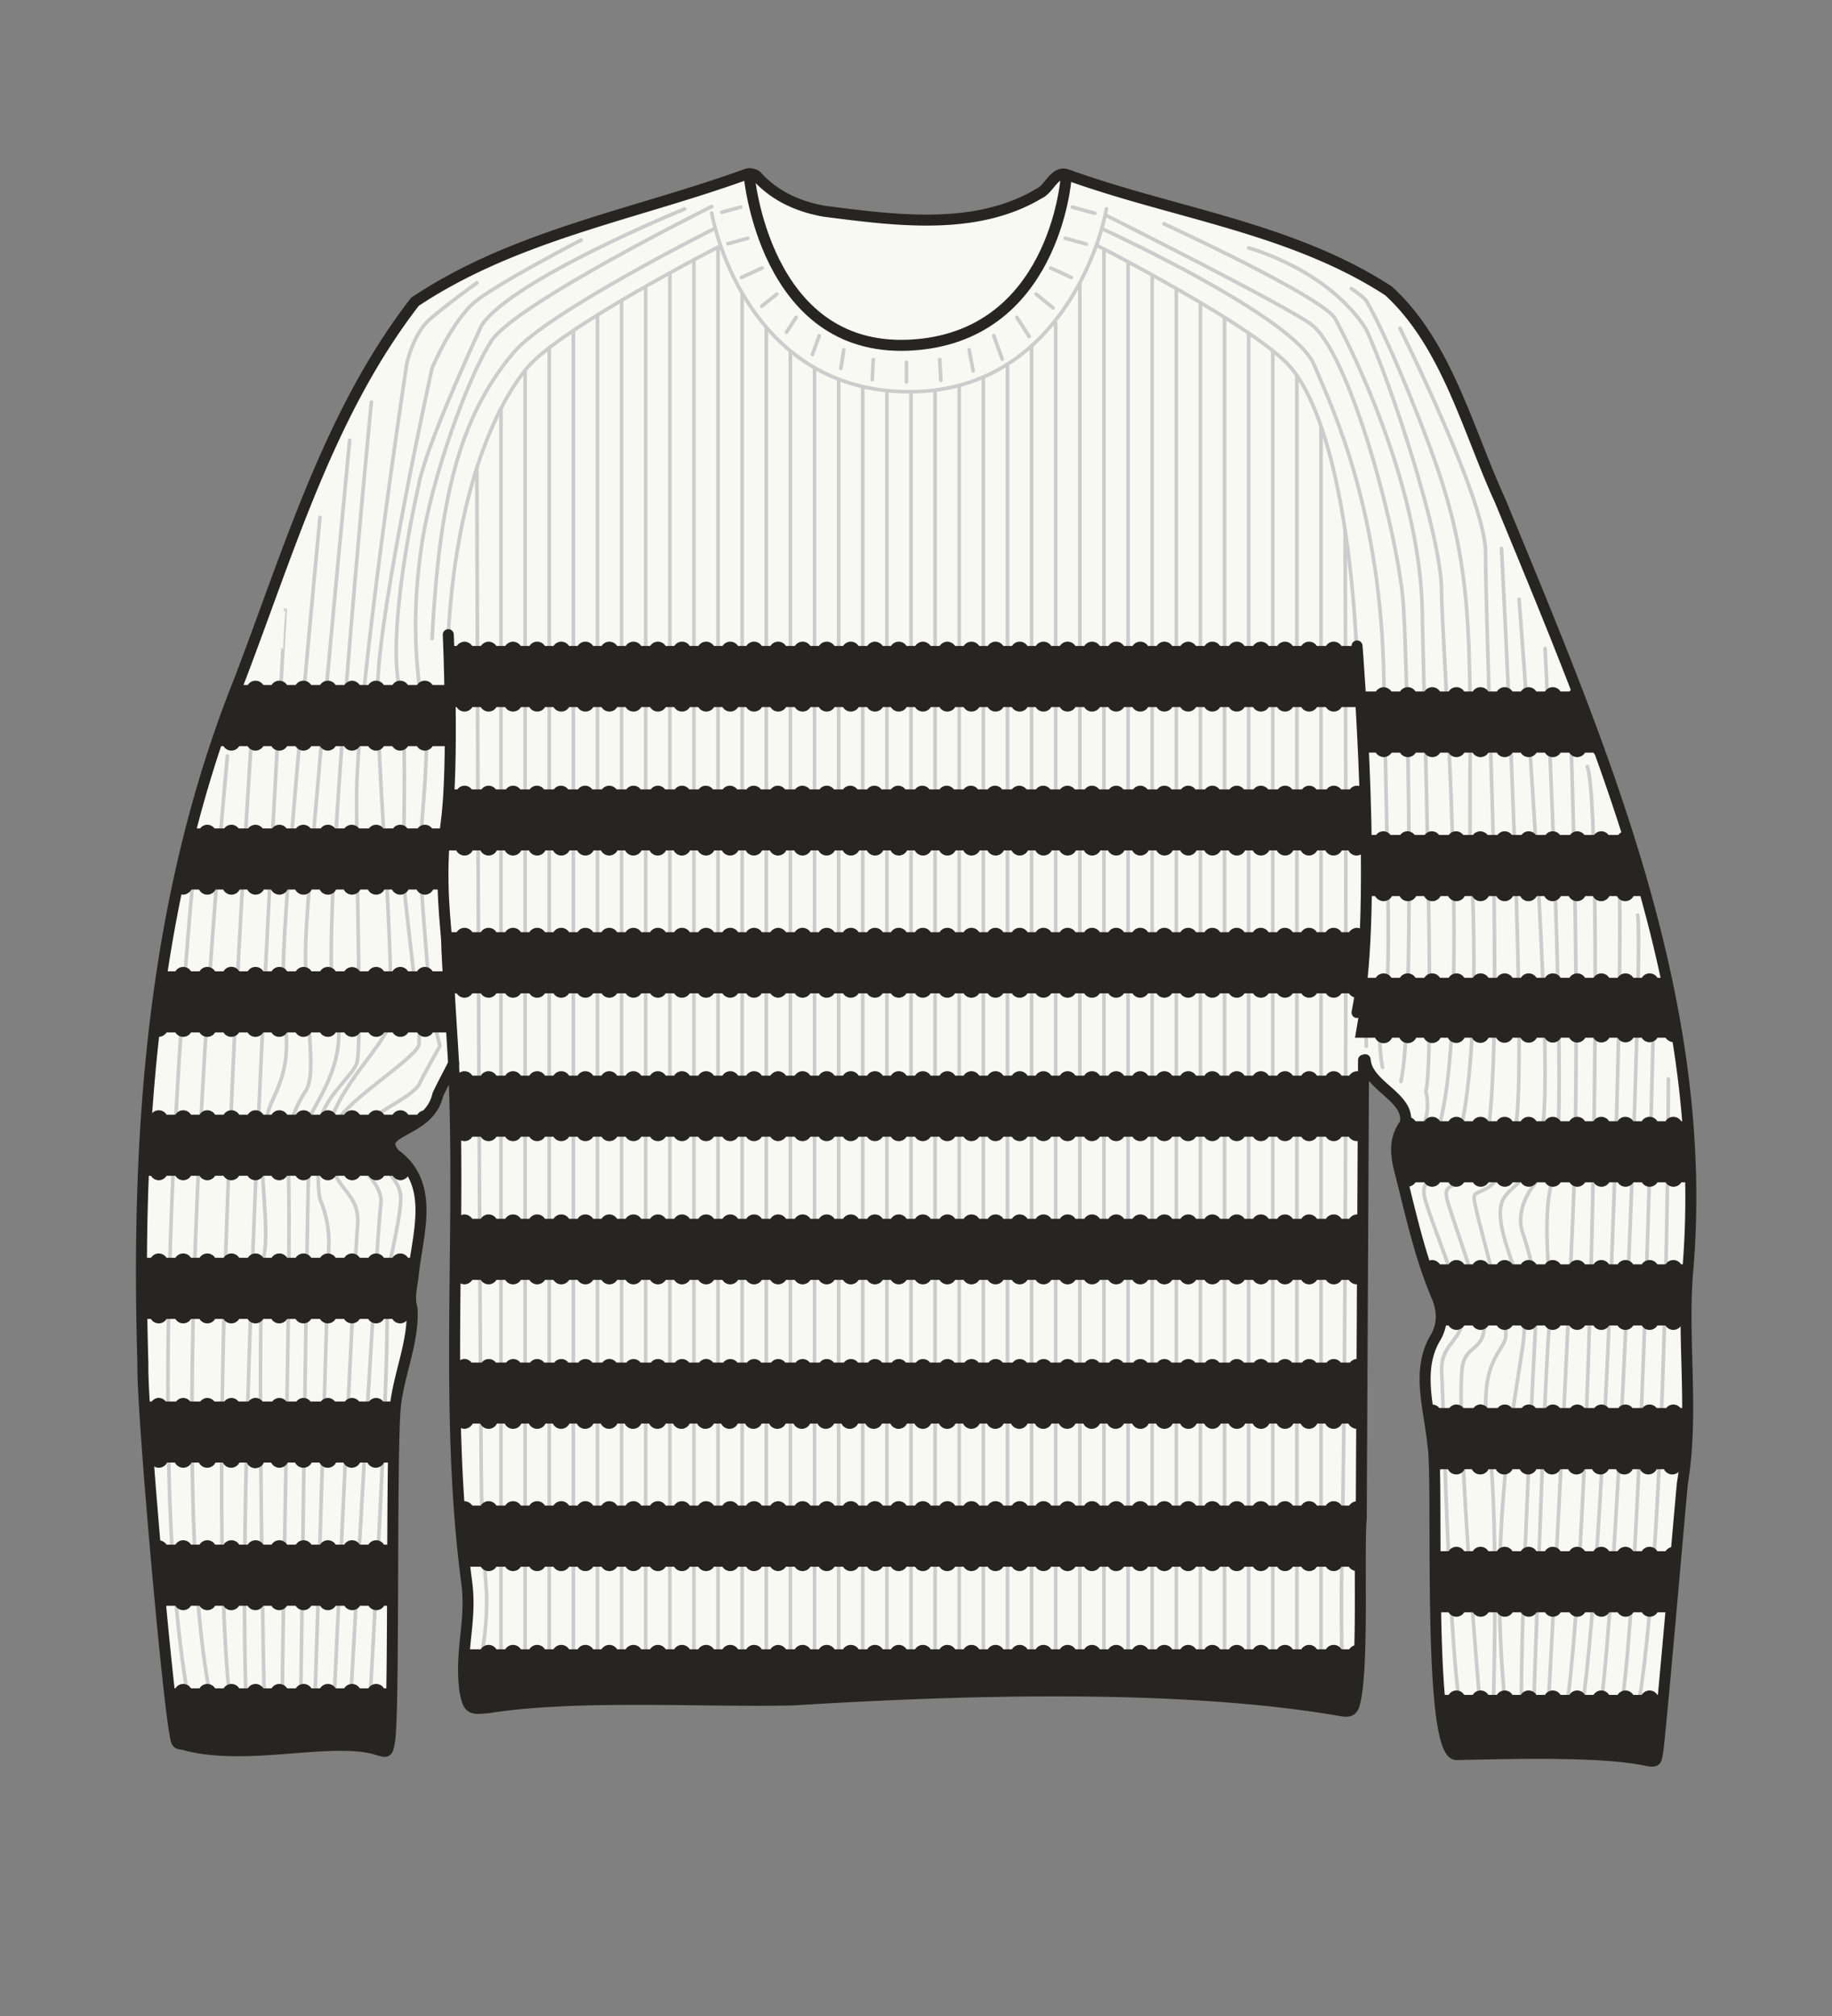 <svg xmlns="http://www.w3.org/2000/svg" width="500" height="550" viewBox="0 0 500 550"><rect x="0" y="0" width="500" height="550" fill="#808080" stroke="none"/><path d="M372.14 289.22c-.18 41.15-.42 83.82-.62 125-.81 9 .79 42.49-2 51.08-.59 1.77-2 1.66-3.35 1.43-44.64-7.73-104.71-5.73-149.7-2.96-24.6.58-58.62-1.68-83 2.09-5.23.59-5.68.27-6.62-4.82-1.35-11.26 1.94-18.54.53-29.32-6.15-46.81-1.39-94.37-3.6-141.53-1.42 2.83-2.94 5.61-4.29 8.46-2.37 10.68-17.5 9.3-11.81 16.19 11.11 7.94 6.41 21.38 5.15 32.55-.25 3.16-1.35 6.27-.37 9.58.51 8.44-3.19 16.94-4.38 25.31-1.5 8-.34 84.86-1.78 92.87-.57 3.18-.61 3-3.74 2.05-12.38-3.52-35.43 3.37-52.11-1.18-1.38-.38-2.1 0-2.4-1.47C46 466.79 38.61 383.21 39 372c-1.91-63 2.6-126.93 26.19-186 13.61-35.44 24.56-73.33 48.07-103.68 27.32-18.2 60-23.75 90.46-34.78a3.16 3.16 0 012.72.43c5 5.55 11.46 8.41 18.56 9.67 19.19 2.43 41.29 5.55 58.65-4.88 2.85-1.27 4.2-6.53 7.87-5 29.12 10.49 61 14.41 87.44 31.59 15.94 14.58 21.63 38 30.45 57.2 27.81 67.49 58 137.39 51.05 212.08-1.19 18.65 1.77 37.45-1.28 55.95-.49 4.67-5.93 68-6.76 73.35-.4 2.61-.41 2.83-3.09 2.33-12.47-2.65-37.66-1.88-51.79-1.58-8.34.18-4.76-75.92-6.48-84.59-.9-9.71-4.68-20.28.79-29.27 2-3.53 1.86-7.05.51-10.66-4.9-11.28-7.4-23.41-10.45-35.29-1.07-4.3-1.31-8.49 1.61-12.34 1.51-7.23-10.43-10.18-10.93-17.42z" fill="#f9f9f4" stroke="#262521" stroke-linecap="round" stroke-linejoin="round" stroke-width="3"/><path d="M194.24 58.12c2.77 14.31 15.85 48.76 53.9 48.76 38.69 0 51.67-37.71 53.82-49.88" fill="none" stroke="#ccc" stroke-linecap="round" stroke-linejoin="round"/><path d="M196.67 67.05s-43.58 22.28-52.79 33.29-19.54 35.41-21.53 72.8" fill="none" stroke="#ccc" stroke-linecap="round" stroke-linejoin="round"/><path d="M195 62.36s-45.47 22.78-54.75 33.73c-15.24 18-20.34 40.73-22.33 78.12M299.58 67.05s43.58 22.28 52.79 33.29 15.86 38.49 17.85 75.89m-121.58-69.35v351.49m6.58-351.49v349.99m6.58-351.49v351.49m6.59-354.01v354.01m6.58-357.51v357.51m6.58-362.52v362.52m6.58-368.78v368.78m6.59-379.72v379.72m6.58-388.32v388.32m6.58-385.45v385.45m6.58-381.85v381.85m6.59-378.15v378.15m6.58-373.96v375.42m6.58-371.28v371.28m6.58-367.46v368.24m6.59-363.43v364.2m6.58-357.44v358.09M143.32 101.35v359.57m6.58-366.04v365.26m6.58-369.76v368.99m6.58-373.43v373.2" fill="none" stroke="#ccc" stroke-linecap="round" stroke-linejoin="round"/><path d="M130.15 127.63s.5 191.5 1.19 274.23c.17 20.82 1.5 31.07 1.5 33.95 0 14.32-2.69 16.31-1.35 25.11m5.24-349.48v350.12m32.92-379.62v377.2m6.58-380.57v381.07m6.58-385.05v385.55m6.58-389.31v389.31m6.59-392.5v392.5m6.58-379.71v379.71m6.58-370.61v370.61m6.58-364.09v363.32m6.59-358.93v358.93m6.58-355.91v355.41m6.58-353.39v352.89m6.58-351.49v351.49m118.49-342.09V461.3m6.58-315.9s.81 198.27-.89 280.38c-.42 20.4.53 33.5-.5 34.75" fill="none" stroke="#ccc" stroke-linecap="round" stroke-linejoin="round"/><path d="M194.24 56.35S140.69 82.94 134.12 93s-16.39 37.82-19 55.49c-4.12 27.78.46 43.5 1.12 51.87s-1.64 26.76-1.64 33.16 2.46 34.65 2.79 39 2.69 12.85 2.69 12.85-3.55 6.16-5.64 10.36-17.08 9.54-16.44 14.33 11.38 9.89 11.38 16.77c0 4.28-2.08 13.41-3.59 20.51-.91 4.32-.8 7.34-.42 8.54 1.65 5.13-4.81 115.26-4.81 115.26" fill="none" stroke="#ccc" stroke-linecap="round" stroke-linejoin="round"/><path d="M186.86 57S140 76.11 131.49 88.67c0 0-14.27 30.55-17 42.63s-8.41 41-5.57 56.14.36 45.67 1.77 58.62 4.22 34.92 3.66 38.86S91.27 302.1 91.27 308s13.8 13.23 12.67 20.55-8.59 141.28-8.59 141.28M62.06 206.26s-19.9 206.42-2.62 264.88m10.19-284.47S54 406.49 63.61 470.84M52.4 242.81s-15 157.63.31 227m42.73-349.72s-11.46 118.24-12 137 3.35 35.52 0 40.53-6.69 14-5 19.25-2 146.8-1.33 153.93" fill="none" stroke="#ccc" stroke-linecap="round" stroke-linejoin="round"/><path d="M87.33 141.16s-10 104-10 123 3.26 22.92-2.83 35.74-.32 32.33-2.5 42.92.24 128 .24 128m5.63-304.45S63.14 404.24 67.56 470.84m33.8-361.14s-14.64 148.64-10.09 164-5 26.4-7.09 31.93.29 12.52 0 16S82 469.84 82 469.84" fill="none" stroke="#ccc" stroke-linecap="round" stroke-linejoin="round"/><path d="M85.76 469.84s3.24-101.26 3.95-129.3a29.71 29.71 0 00-2.38-13.39c-.94-4.36-.24-13.39 0-20.18s8.5-13 10-16.78 0-44 0-72.49S111 99.36 111 99.36s1.7-8.28 6.37-12.31 12.82-9.9 12.82-9.9" fill="none" stroke="#ccc" stroke-linecap="round" stroke-linejoin="round"/><path d="M90.9 469.84s5.8-125.51 6.67-135.3-6.4-8.84-8.15-20.78 12.23-25 16-32.28-2.91-73.1-2.33-94.81 14.83-86.23 14.83-86.23 5.57-13.35 12.22-18.5 28.46-16.45 28.46-16.45m142.09-3.13s52.25 23.86 57.88 37 18.39 40.18 19.14 86.36 2.26 82.55 0 89.89-.37 15.6-.37 15.6m-4.72-24.2l.28 18.43" fill="none" stroke="#ccc" stroke-linecap="round" stroke-linejoin="round"/><path d="M302 58.81s51.44 25.77 56.4 30.11c10.53 9.22 23.45 57.63 24.66 76.57s3 114.79-.73 129.57" fill="none" stroke="#ccc" stroke-linecap="round" stroke-linejoin="round"/><path d="M317.69 61.07s42.65 19.65 46.62 25.71c0 0 23.05 41.52 23.85 79.64s3.38 121.36 1 131.29a16.1 16.1 0 01-3.42 14.17" fill="none" stroke="#ccc" stroke-linecap="round" stroke-linejoin="round"/><path d="M340.79 67.64s21.62 5.79 32.11 22.23c6.22 13.59 20.53 56 20.53 71.21s10.45 144.49-5.22 154.5" fill="none" stroke="#ccc" stroke-linecap="round" stroke-linejoin="round"/><path d="M400.49 473.45c-4.83-5.13-6.49-91.19-7-98.82s4.65-8.29 5.64-13.93-9.46-29-10.45-34.68 8.15-10.44 8.15-10.44c8.7-27.2 4.36-85.61 4.36-85.61 0-56.44 1.5-74.77-11.06-108.33-8.42-22.51-14.51-35-17.23-39.57-.57-1-4.09-3.35-4.09-3.35" fill="none" stroke="#ccc" stroke-linecap="round" stroke-linejoin="round"/><path d="M382.07 89.53s23.37 46.85 23.37 61.06 2.29 76.5 2.29 88.87 1.37 65.65-3.21 76.12-11.26 5.42-9.52 11.84 10.89 30.24 10 35.74-5.41 4.14-6 10.53c-1.56 18.3 5.61 99.43 5.61 99.43m50.74-178.78s-.17 136.79-9.69 179.11m5.79-202.83s-3.88 190.23-10.68 202.5m6.17-223.45c1.8 5.87-6.24 213.64-11.63 223.78m5.95-243.73c3.31 14.68-3.8 218.84-10.81 243.1m2.79-263.67c5 14.34.68 239.18-7.26 264.67m2.61-276.42s3.05 78.47.67 134.85-7.15 141.2-7.15 141.2" fill="none" stroke="#ccc" stroke-linecap="round" stroke-linejoin="round"/><path d="M409.8 149.61s7.15 135.39 4 156.83-11.46 17.07-11.49 20.25S411 358.85 411 364s-7.94 6-4.76 28.59 1.08 81.22 1.08 81.22" fill="none" stroke="#ccc" stroke-linecap="round" stroke-linejoin="round"/><path d="M414.59 163.5s9.9 125.5 6.33 144.5-11.82 14.1-11.43 23.63 8.31 19.84 6.15 35.32-10.51 55.31-3.84 106.84" fill="none" stroke="#ccc" stroke-linecap="round" stroke-linejoin="round"/><path d="M421.7 176.94s6.64 130.94 2.42 143.41 0 31.75-1.21 40.77-4.57 111.7-4.57 111.7m.79-150.16s-5.95 6.63-3.54 13.71c3.83 11.31 4.26 18.83 3.54 24.75 0 0-5 91.89-3.7 112.2M290.71 65l5.76 1.59m-3.79-10.09l6.1 1.69M247.4 98.85v5.33m9.08-6.07c.1 2.06.2 3.62.3 5.68m7.73-8.37c.36 2.26.72 3.52 1.08 5.78m5.63-9.61l2.32 6.41m3.99-11.43l3.36 5.24m1.9-11.56l4.62 3.75m-.64-10.89l5.63 2.6M204.1 65l-5.43 1.5m3.46-10L197 57.91m41.33 40.2l-.27 5.49m-7.76-8.18l-.81 5.08m-5.9-8.91l-1.86 5.14m-4.45-10.16l-2.63 4.09M212 80.25l-4.09 3.29m.09-10.43l-5.64 2.6" fill="none" stroke="#ccc" stroke-linecap="round" stroke-linejoin="round"/><path d="M371.87 192.9l-1.5-16.67h-4.25a2.49 2.49 0 00-4.22 0h-2.5a2.49 2.49 0 00-4.22 0h-2.36a2.49 2.49 0 00-4.22 0h-2.36a2.49 2.49 0 00-4.22 0h-2.37a2.48 2.48 0 00-4.21 0H333a2.49 2.49 0 00-4.22 0h-2.38a2.65 2.65 0 00-2.11-1.17 2.68 2.68 0 00-2.11 1.17h-2.27a2.49 2.49 0 00-4.22 0h-2.37a2.48 2.48 0 00-4.21 0h-2.37a2.49 2.49 0 00-4.22 0h-2.36a2.49 2.49 0 00-4.22 0h-2.45a2.49 2.49 0 00-4.22 0h-2.36a2.49 2.49 0 00-4.22 0h-2.28a2.49 2.49 0 00-4.22 0h-2.36a2.49 2.49 0 00-4.22 0h-2.36a2.49 2.49 0 00-4.22 0h-2.37a2.65 2.65 0 00-2.11-1.17 2.68 2.68 0 00-2.11 1.17H254a2.68 2.68 0 00-2.11-1.17 2.65 2.65 0 00-2.11 1.17h-2.37a2.49 2.49 0 00-4.22 0h-2.27a2.68 2.68 0 00-2.11-1.17 2.65 2.65 0 00-2.11 1.17h-2.37a2.49 2.49 0 00-4.22 0h-2.36a2.49 2.49 0 00-4.22 0h-2.36a2.49 2.49 0 00-4.22 0h-2.45a2.49 2.49 0 00-4.22 0h-2.36a2.49 2.49 0 00-4.22 0h-2.28a2.49 2.49 0 00-4.22 0h-2.36a2.49 2.49 0 00-4.22 0h-2.37a2.48 2.48 0 00-4.21 0h-2.37a2.49 2.49 0 00-4.22 0H175a2.48 2.48 0 00-4.21 0h-2.37a2.49 2.49 0 00-4.22 0h-2.32a2.49 2.49 0 00-4.22 0h-2.36a2.49 2.49 0 00-4.22 0h-2.36a2.49 2.49 0 00-4.22 0h-2.37a2.65 2.65 0 00-2.11-1.17 2.68 2.68 0 00-2.11 1.17h-2.44a2.68 2.68 0 00-2.11-1.17 2.65 2.65 0 00-2.11 1.17h-2.37a2.65 2.65 0 00-2.11-1.17 2.68 2.68 0 00-2.11 1.17h-2.93v16.67h2.9a2.48 2.48 0 004.28 0h2.31a2.48 2.48 0 004.28 0h2.38a2.49 2.49 0 004.29 0h2.3a2.48 2.48 0 004.28 0h2.3a2.48 2.48 0 004.28 0h2.3a2.48 2.48 0 004.28 0h2.26a2.48 2.48 0 004.28 0h2.3a2.49 2.49 0 004.29 0h2.38a2.48 2.48 0 004.28 0h2.3a2.49 2.49 0 004.29 0h2.3a2.48 2.48 0 004.28 0h2.3a2.48 2.48 0 004.28 0h2.22a2.48 2.48 0 004.28 0h2.3a2.48 2.48 0 004.28 0h2.39a2.48 2.48 0 004.28 0h2.3a2.48 2.48 0 004.28 0h2.3a2.48 2.48 0 004.28 0h2.31a2.48 2.48 0 004.28 0h2.21a2.48 2.48 0 004.28 0h2.3a2.49 2.49 0 004.29 0h2.38a2.49 2.49 0 004.29 0h2.3a2.48 2.48 0 004.28 0h2.3a2.48 2.48 0 004.28 0h2.3a2.48 2.48 0 004.28 0h2.22a2.48 2.48 0 004.28 0h2.3a2.48 2.48 0 004.28 0h2.39a2.48 2.48 0 004.28 0h2.3a2.48 2.48 0 004.28 0h2.3a2.49 2.49 0 004.29 0h2.3a2.48 2.48 0 004.28 0h2.21a2.49 2.49 0 004.29 0h2.3a2.48 2.48 0 004.28 0h2.38a2.49 2.49 0 004.29 0H342a2.48 2.48 0 004.28 0h2.3a2.48 2.48 0 004.28 0h2.3a2.48 2.48 0 004.28 0h2.44a2.48 2.48 0 004.28 0zm1.5 22.46h-1.05a2.41 2.41 0 00-3.91 0H366a2.42 2.42 0 00-3.92 0h-2.8a2.41 2.41 0 00-3.91 0h-2.67a2.42 2.42 0 00-3.92 0h-2.66a2.59 2.59 0 00-2-1 2.56 2.56 0 00-2 1h-2.62a2.41 2.41 0 00-3.91 0h-2.76a2.41 2.41 0 00-3.91 0h-2.67a2.41 2.41 0 00-3.91 0h-2.59a2.41 2.41 0 00-3.91 0h-2.67a2.41 2.41 0 00-3.91 0h-2.67a2.41 2.41 0 00-3.91 0H300a2.42 2.42 0 00-3.92 0h-2.75a2.56 2.56 0 00-2-1 2.59 2.59 0 00-2 1h-2.66a2.42 2.42 0 00-3.92 0h-2.58a2.56 2.56 0 00-2-1 2.59 2.59 0 00-2 1h-2.66a2.42 2.42 0 00-3.92 0h-2.67a2.41 2.41 0 00-3.91 0h-2.67a2.41 2.41 0 00-3.91 0h-2.76a2.41 2.41 0 00-3.91 0h-2.67a2.41 2.41 0 00-3.91 0h-2.59a2.41 2.41 0 00-3.91 0h-2.67a2.41 2.41 0 00-3.91 0h-2.5a2.42 2.42 0 00-3.92 0H221a2.59 2.59 0 00-2-1 2.56 2.56 0 00-2 1h-2.75a2.42 2.42 0 00-3.92 0h-2.67a2.41 2.41 0 00-3.91 0h-2.58a2.42 2.42 0 00-3.92 0h-2.67a2.41 2.41 0 00-3.91 0h-2.57a2.41 2.41 0 00-3.91 0h-2.67a2.41 2.41 0 00-3.91 0h-2.76a2.41 2.41 0 00-3.91 0h-2.67a2.56 2.56 0 00-2-1 2.59 2.59 0 00-2 1h-2.62a2.41 2.41 0 00-3.91 0h-2.67a2.42 2.42 0 00-3.92 0h-2.67a2.41 2.41 0 00-3.91 0H142a2.41 2.41 0 00-3.91 0h-2.76a2.41 2.41 0 00-3.91 0h-2.67a2.41 2.41 0 00-3.91 0h-2.28L120.73 232h3.8a2.5 2.5 0 004.49 0h2.09a2.5 2.5 0 004.49 0h2.18a2.5 2.5 0 004.49 0h2.09a2.51 2.51 0 004.5 0h2.08a2.51 2.51 0 004.5 0h2.08a2.51 2.51 0 004.5 0h2a2.51 2.51 0 004.5 0h2.09a2.5 2.5 0 004.49 0h2.17a2.51 2.51 0 004.5 0h2.09a2.5 2.5 0 004.49 0h2.09a2.51 2.51 0 004.5 0h2.08a2.51 2.51 0 004.5 0h2a2.51 2.51 0 004.5 0h2.08a2.51 2.51 0 004.5 0h2.17a2.51 2.51 0 004.5 0h2.08a2.51 2.51 0 004.5 0H230a2.5 2.5 0 004.49 0h2.09a2.5 2.5 0 004.49 0h2a2.51 2.51 0 004.5 0h2.09a2.5 2.5 0 004.49 0h2.18a2.5 2.5 0 004.49 0h2.09a2.5 2.5 0 004.49 0h2.09a2.51 2.51 0 004.5 0h2.08a2.51 2.51 0 004.5 0h2a2.51 2.51 0 004.5 0h2.08a2.51 2.51 0 004.5 0h2.17a2.51 2.51 0 004.5 0h2.08a2.51 2.51 0 004.5 0h2.1a2.5 2.5 0 004.49 0h2.09a2.51 2.51 0 004.5 0h2a2.5 2.5 0 004.49 0h2.09a2.51 2.51 0 004.5 0h2.17a2.5 2.5 0 004.49 0h2.09a2.51 2.51 0 004.5 0h2.08a2.51 2.51 0 004.5 0H355a2.51 2.51 0 004.5 0h2.22a2.51 2.51 0 004.5 0H368a2.5 2.5 0 004.49 0h.9zm-.03 41.71c0-2.18-1.33-3.94-3-3.94a2.68 2.68 0 00-2.13 1.19h-2.11a2.49 2.49 0 00-4.25 0h-2.46a2.49 2.49 0 00-4.25 0h-2.33a2.49 2.49 0 00-4.25 0h-2.34a2.49 2.49 0 00-4.25 0h-2.33a2.49 2.49 0 00-4.25 0H333a2.49 2.49 0 00-4.25 0h-2.33a2.49 2.49 0 00-4.25 0h-2.25a2.49 2.49 0 00-4.25 0h-2.33a2.49 2.49 0 00-4.25 0h-2.33a2.49 2.49 0 00-4.25 0h-2.34a2.49 2.49 0 00-4.25 0h-2.41a2.49 2.49 0 00-4.25 0h-2.34a2.49 2.49 0 00-4.25 0h-2.24a2.49 2.49 0 00-4.25 0h-2.34a2.49 2.49 0 00-4.25 0h-2.33a2.49 2.49 0 00-4.25 0h-2.33a2.49 2.49 0 00-4.25 0H254a2.49 2.49 0 00-4.25 0h-2.33a2.49 2.49 0 00-4.25 0h-2.25a2.49 2.49 0 00-4.25 0h-2.33a2.49 2.49 0 00-4.25 0h-2.33a2.49 2.49 0 00-4.25 0h-2.34a2.49 2.49 0 00-4.25 0h-2.41a2.69 2.69 0 00-2.13-1.19 2.66 2.66 0 00-2.12 1.19h-2.34a2.49 2.49 0 00-4.25 0h-2.24a2.49 2.49 0 00-4.25 0h-2.34a2.49 2.49 0 00-4.25 0h-2.33a2.49 2.49 0 00-4.25 0h-2.33a2.49 2.49 0 00-4.25 0H175a2.49 2.49 0 00-4.25 0h-2.33a2.49 2.49 0 00-4.25 0h-2.27a2.49 2.49 0 00-4.25 0h-2.34a2.49 2.49 0 00-4.25 0h-2.33a2.49 2.49 0 00-4.25 0h-2.33a2.49 2.49 0 00-4.25 0h-2.42a2.49 2.49 0 00-4.25 0h-2.33a2.49 2.49 0 00-4.25 0h-2.92l.62 16.68h2.3a2.49 2.49 0 004.25 0h2.33a2.49 2.49 0 004.25 0h2.42a2.49 2.49 0 004.25 0h2.33a2.49 2.49 0 004.25 0h2.33a2.49 2.49 0 004.25 0h2.34a2.49 2.49 0 004.25 0h2.29a2.49 2.49 0 004.25 0h2.33a2.49 2.49 0 004.25 0h2.42a2.49 2.49 0 004.25 0H184a2.49 2.49 0 004.25 0h2.33a2.49 2.49 0 004.25 0h2.34a2.49 2.49 0 004.25 0h2.24a2.49 2.49 0 004.25 0h2.34a2.66 2.66 0 002.12 1.19 2.69 2.69 0 002.13-1.19h2.41a2.49 2.49 0 004.25 0h2.34a2.49 2.49 0 004.25 0h2.33a2.49 2.49 0 004.25 0h2.33a2.49 2.49 0 004.25 0h2.25a2.49 2.49 0 004.25 0h2.33a2.49 2.49 0 004.25 0h2.42a2.49 2.49 0 004.25 0H263a2.49 2.49 0 004.25 0h2.33a2.49 2.49 0 004.25 0h2.34a2.49 2.49 0 004.25 0h2.24a2.49 2.49 0 004.25 0h2.34a2.49 2.49 0 004.25 0h2.41a2.49 2.49 0 004.25 0h2.34a2.49 2.49 0 004.25 0h2.33a2.49 2.49 0 004.25 0h2.33a2.49 2.49 0 004.25 0h2.25a2.49 2.49 0 004.25 0h2.33a2.49 2.49 0 004.25 0h2.42a2.49 2.49 0 004.25 0H342a2.49 2.49 0 004.25 0h2.34a2.49 2.49 0 004.25 0h2.33a2.49 2.49 0 004.25 0h2.46a2.49 2.49 0 004.25 0h2a2.67 2.67 0 002.12 1.19c1.61 0 3.09-13.75 3.09-15.12zm-2.05 35.4a2.26 2.26 0 00-.92-.22 2.66 2.66 0 00-2.13 1.2h-2.1a2.49 2.49 0 00-4.26 0h-2.46a2.48 2.48 0 00-4.25 0h-2.33a2.49 2.49 0 00-4.26 0h-2.33a2.48 2.48 0 00-4.25 0h-2.33a2.48 2.48 0 00-4.25 0H333a2.48 2.48 0 00-4.25 0h-2.33a2.48 2.48 0 00-4.25 0h-2.25a2.48 2.48 0 00-4.25 0h-2.33a2.48 2.48 0 00-4.25 0h-2.33a2.48 2.48 0 00-4.25 0h-2.34a2.48 2.48 0 00-4.25 0h-2.41a2.48 2.48 0 00-4.25 0h-2.34a2.48 2.48 0 00-4.25 0h-2.24a2.48 2.48 0 00-4.25 0h-2.34a2.48 2.48 0 00-4.25 0h-2.33a2.48 2.48 0 00-4.25 0h-2.33a2.48 2.48 0 00-4.25 0H254a2.48 2.48 0 00-4.25 0h-2.33a2.48 2.48 0 00-4.25 0h-2.25a2.48 2.48 0 00-4.25 0h-2.33a2.48 2.48 0 00-4.25 0h-2.33a2.48 2.48 0 00-4.25 0h-2.34a2.48 2.48 0 00-4.25 0h-2.41a2.68 2.68 0 00-2.13-1.2 2.64 2.64 0 00-2.12 1.2h-2.34a2.48 2.48 0 00-4.25 0h-2.24a2.48 2.48 0 00-4.25 0h-2.34a2.48 2.48 0 00-4.25 0h-2.33a2.48 2.48 0 00-4.25 0h-2.33a2.48 2.48 0 00-4.25 0H175a2.48 2.48 0 00-4.25 0h-2.33a2.48 2.48 0 00-4.25 0h-2.27a2.48 2.48 0 00-4.25 0h-2.34a2.48 2.48 0 00-4.25 0h-2.33a2.48 2.48 0 00-4.25 0h-2.33a2.48 2.48 0 00-4.25 0h-2.42a2.48 2.48 0 00-4.25 0h-2.33a2.48 2.48 0 00-4.25 0v16.67a2.48 2.48 0 004.25 0h2.33a2.48 2.48 0 004.25 0h2.42a2.48 2.48 0 004.25 0h2.33a2.48 2.48 0 004.25 0h2.33a2.48 2.48 0 004.25 0h2.34a2.48 2.48 0 004.25 0h2.29a2.48 2.48 0 004.25 0h2.33a2.48 2.48 0 004.25 0h2.42a2.48 2.48 0 004.25 0H184a2.48 2.48 0 004.25 0h2.33a2.48 2.48 0 004.25 0h2.34a2.48 2.48 0 004.25 0h2.24a2.48 2.48 0 004.25 0h2.34a2.64 2.64 0 002.12 1.2 2.68 2.68 0 002.13-1.2h2.41a2.48 2.48 0 004.25 0h2.34a2.48 2.48 0 004.25 0h2.33a2.48 2.48 0 004.25 0h2.33a2.48 2.48 0 004.25 0h2.25a2.48 2.48 0 004.25 0h2.33a2.48 2.48 0 004.25 0h2.42a2.48 2.48 0 004.25 0H263a2.48 2.48 0 004.25 0h2.33a2.48 2.48 0 004.25 0h2.34a2.48 2.48 0 004.25 0h2.24a2.48 2.48 0 004.25 0h2.34a2.48 2.48 0 004.25 0h2.41a2.48 2.48 0 004.25 0h2.34a2.48 2.48 0 004.25 0h2.33a2.48 2.48 0 004.25 0h2.33a2.48 2.48 0 004.25 0h2.25a2.48 2.48 0 004.25 0h2.33a2.48 2.48 0 004.25 0h2.42a2.48 2.48 0 004.25 0H342a2.48 2.48 0 004.25 0h2.34a2.48 2.48 0 004.25 0h2.33a2.48 2.48 0 004.25 0h2.46a2.48 2.48 0 004.25 0h2a2.66 2.66 0 002.12 1.2 2.33 2.33 0 001.07-.27zm-.07 39.04a2.24 2.24 0 00-.85-.19 2.66 2.66 0 00-2.12 1.18h-2.13a2.48 2.48 0 00-4.22 0h-2.49a2.49 2.49 0 00-4.23 0h-2.36a2.48 2.48 0 00-4.22 0h-2.36a2.49 2.49 0 00-4.23 0h-2.35a2.49 2.49 0 00-4.23 0H333a2.49 2.49 0 00-4.23 0h-2.35a2.49 2.49 0 00-4.23 0h-2.27a2.49 2.49 0 00-4.23 0h-2.35a2.49 2.49 0 00-4.23 0h-2.35a2.49 2.49 0 00-4.23 0h-2.36a2.48 2.48 0 00-4.22 0h-2.45a2.48 2.48 0 00-4.22 0h-2.36a2.48 2.48 0 00-4.22 0h-2.28a2.48 2.48 0 00-4.22 0h-2.36a2.48 2.48 0 00-4.22 0h-2.36a2.49 2.49 0 00-4.23 0h-2.35a2.49 2.49 0 00-4.23 0H254a2.49 2.49 0 00-4.23 0h-2.35a2.49 2.49 0 00-4.23 0h-2.27a2.49 2.49 0 00-4.23 0h-2.35a2.49 2.49 0 00-4.23 0h-2.36a2.48 2.48 0 00-4.22 0h-2.36a2.48 2.48 0 00-4.22 0h-2.45a2.48 2.48 0 00-4.22 0h-2.36a2.49 2.49 0 00-4.23 0h-2.27a2.48 2.48 0 00-4.22 0h-2.36a2.49 2.49 0 00-4.23 0h-2.35a2.49 2.49 0 00-4.23 0h-2.35a2.49 2.49 0 00-4.23 0H175a2.49 2.49 0 00-4.23 0h-2.36a2.48 2.48 0 00-4.22 0h-2.31a2.49 2.49 0 00-4.23 0h-2.35a2.48 2.48 0 00-4.22 0h-2.36a2.49 2.49 0 00-4.23 0h-2.35a2.49 2.49 0 00-4.23 0h-2.44a2.49 2.49 0 00-4.23 0h-2.35a2.66 2.66 0 00-2.12-1.18 2.37 2.37 0 00-1.43.52q0 4.62.1 9.24c0 3 .17 6 .1 8.94a2.36 2.36 0 001.23.37 2.66 2.66 0 002.14-1.22h2.31a2.48 2.48 0 004.27 0h2.4a2.48 2.48 0 004.27 0h2.31a2.48 2.48 0 004.27 0h2.31a2.49 2.49 0 004.28 0h2.3a2.49 2.49 0 004.28 0h2.26a2.49 2.49 0 004.28 0h2.31a2.48 2.48 0 004.27 0h2.4a2.48 2.48 0 004.27 0h2.3a2.48 2.48 0 004.27 0h2.31a2.49 2.49 0 004.28 0h2.3a2.49 2.49 0 004.28 0h2.22a2.49 2.49 0 004.28 0h2.3a2.49 2.49 0 004.28 0h2.39a2.49 2.49 0 004.28 0h2.3a2.49 2.49 0 004.28 0h2.31a2.48 2.48 0 004.27 0h2.31a2.48 2.48 0 004.27 0h2.23a2.48 2.48 0 004.27 0h2.31a2.48 2.48 0 004.27 0h2.4a2.48 2.48 0 004.27 0H263a2.48 2.48 0 004.27 0h2.31a2.49 2.49 0 004.28 0h2.3a2.49 2.49 0 004.28 0h2.22a2.49 2.49 0 004.28 0h2.3a2.49 2.49 0 004.28 0h2.39a2.49 2.49 0 004.28 0h2.3a2.49 2.49 0 004.28 0h2.31a2.48 2.48 0 004.27 0h2.31a2.48 2.48 0 004.27 0h2.23a2.48 2.48 0 004.27 0h2.31a2.48 2.48 0 004.27 0h2.4a2.48 2.48 0 004.27 0H342a2.49 2.49 0 004.28 0h2.3a2.49 2.49 0 004.28 0h2.31a2.48 2.48 0 004.27 0h2.44a2.49 2.49 0 004.28 0h1.94a2.66 2.66 0 002.13 1.22 2.28 2.28 0 001-.25zm-.85 39.23a2.57 2.57 0 00-1.93 1h-2.5a2.41 2.41 0 00-3.86 0h-2.86a2.4 2.4 0 00-3.85 0h-2.73a2.41 2.41 0 00-3.86 0h-2.73a2.53 2.53 0 00-1.92-1 2.57 2.57 0 00-1.93 1h-2.73a2.4 2.4 0 00-3.85 0h-2.82a2.4 2.4 0 00-3.85 0h-2.73a2.4 2.4 0 00-3.85 0h-2.65a2.4 2.4 0 00-3.85 0h-2.73a2.4 2.4 0 00-3.85 0h-2.73a2.57 2.57 0 00-1.93-1 2.53 2.53 0 00-1.92 1H300a2.41 2.41 0 00-3.86 0h-2.81a2.41 2.41 0 00-3.86 0h-2.72a2.41 2.41 0 00-3.86 0h-2.64a2.41 2.41 0 00-3.86 0h-2.72a2.41 2.41 0 00-3.86 0h-2.73a2.4 2.4 0 00-3.85 0h-2.73a2.4 2.4 0 00-3.85 0h-2.82a2.4 2.4 0 00-3.85 0h-2.73a2.4 2.4 0 00-3.85 0h-2.65a2.4 2.4 0 00-3.85 0h-2.73a2.4 2.4 0 00-3.85 0h-2.73a2.41 2.41 0 00-3.86 0H221a2.41 2.41 0 00-3.86 0h-2.81a2.41 2.41 0 00-3.86 0h-2.73a2.4 2.4 0 00-3.85 0h-2.64a2.41 2.41 0 00-3.86 0h-2.73a2.53 2.53 0 00-1.92-1 2.57 2.57 0 00-1.93 1h-2.73a2.4 2.4 0 00-3.85 0h-2.73a2.4 2.4 0 00-3.85 0h-2.82a2.4 2.4 0 00-3.85 0h-2.73a2.57 2.57 0 00-1.93-1 2.53 2.53 0 00-1.92 1h-2.7a2.4 2.4 0 00-3.85 0h-2.73a2.41 2.41 0 00-3.86 0h-2.73a2.4 2.4 0 00-3.85 0H142a2.4 2.4 0 00-3.85 0h-2.82a2.4 2.4 0 00-3.85 0h-2.78a2.57 2.57 0 00-1.93-1 2.48 2.48 0 00-1.7.75v17.57a2.46 2.46 0 001.7.75 2.75 2.75 0 002.27-1.43h2.05a2.52 2.52 0 004.54 0h2.13a2.51 2.51 0 004.53 0h2.05a2.52 2.52 0 004.54 0h2a2.52 2.52 0 004.54 0h2a2.52 2.52 0 004.54 0h2a2.52 2.52 0 004.54 0h2a2.51 2.51 0 004.53 0h2.13a2.52 2.52 0 004.54 0h2a2.51 2.51 0 004.53 0h2.05a2.52 2.52 0 004.54 0h2a2.52 2.52 0 004.54 0h2a2.52 2.52 0 004.54 0h2a2.52 2.52 0 004.54 0h2.13a2.52 2.52 0 004.54 0h2a2.52 2.52 0 004.54 0h2a2.52 2.52 0 004.54 0h2a2.52 2.52 0 004.54 0H243a2.52 2.52 0 004.54 0h2.05a2.51 2.51 0 004.53 0h2.14a2.51 2.51 0 004.53 0h2.05a2.52 2.52 0 004.54 0h2a2.52 2.52 0 004.54 0h2a2.52 2.52 0 004.54 0h2a2.52 2.52 0 004.54 0h2a2.52 2.52 0 004.54 0h2.13a2.52 2.52 0 004.54 0h2a2.52 2.52 0 004.54 0H309a2.51 2.51 0 004.53 0h2a2.52 2.52 0 004.54 0h2a2.51 2.51 0 004.53 0h2.05a2.52 2.52 0 004.54 0h2.13a2.51 2.51 0 004.53 0h2.05a2.52 2.52 0 004.54 0h2a2.52 2.52 0 004.54 0h2a2.52 2.52 0 004.54 0h2.18a2.52 2.52 0 004.54 0H368a2.75 2.75 0 002.26 1.43c.17 0 .27-19.07.11-19.07zm0 38.81a2.69 2.69 0 00-2.13 1.2h-2.11a2.48 2.48 0 00-4.25 0h-2.46a2.48 2.48 0 00-4.25 0h-2.33a2.48 2.48 0 00-4.25 0h-2.34a2.48 2.48 0 00-4.25 0h-2.33a2.48 2.48 0 00-4.25 0H333a2.48 2.48 0 00-4.25 0h-2.33a2.48 2.48 0 00-4.25 0h-2.25a2.48 2.48 0 00-4.25 0h-2.33a2.48 2.48 0 00-4.25 0h-2.33a2.48 2.48 0 00-4.25 0h-2.34a2.48 2.48 0 00-4.25 0h-2.41a2.48 2.48 0 00-4.25 0h-2.34a2.48 2.48 0 00-4.25 0h-2.24a2.48 2.48 0 00-4.25 0h-2.34a2.48 2.48 0 00-4.25 0h-2.33a2.48 2.48 0 00-4.25 0h-2.33a2.48 2.48 0 00-4.25 0H254a2.48 2.48 0 00-4.25 0h-2.33a2.48 2.48 0 00-4.25 0h-2.25a2.48 2.48 0 00-4.25 0h-2.33a2.48 2.48 0 00-4.25 0h-2.33a2.48 2.48 0 00-4.25 0h-2.34a2.48 2.48 0 00-4.25 0h-2.41a2.7 2.7 0 00-2.13-1.2 2.67 2.67 0 00-2.12 1.2h-2.34a2.48 2.48 0 00-4.25 0h-2.24a2.48 2.48 0 00-4.25 0h-2.34a2.48 2.48 0 00-4.25 0h-2.33a2.48 2.48 0 00-4.25 0h-2.33a2.48 2.48 0 00-4.25 0H175a2.48 2.48 0 00-4.25 0h-2.33a2.48 2.48 0 00-4.25 0h-2.27a2.48 2.48 0 00-4.25 0h-2.34a2.48 2.48 0 00-4.25 0h-2.33a2.48 2.48 0 00-4.25 0h-2.33a2.48 2.48 0 00-4.25 0h-2.42a2.48 2.48 0 00-4.25 0h-2.33a2.69 2.69 0 00-2.13-1.2c-1.64 0 .39 17.88.39 17.88h4.07a2.49 2.49 0 004.25 0h2.42a2.49 2.49 0 004.25 0h2.33a2.49 2.49 0 004.25 0h2.33a2.49 2.49 0 004.25 0h2.34a2.49 2.49 0 004.25 0h2.29a2.49 2.49 0 004.25 0h2.33a2.49 2.49 0 004.25 0h2.42a2.49 2.49 0 004.25 0H184a2.49 2.49 0 004.25 0h2.33a2.49 2.49 0 004.25 0h2.34a2.49 2.49 0 004.25 0h2.24a2.49 2.49 0 004.25 0h2.34a2.66 2.66 0 002.12 1.19 2.69 2.69 0 002.13-1.19h2.41a2.49 2.49 0 004.25 0h2.34a2.49 2.49 0 004.25 0h2.33a2.49 2.49 0 004.25 0h2.33a2.49 2.49 0 004.25 0h2.25a2.49 2.49 0 004.25 0h2.33a2.49 2.49 0 004.25 0h2.42a2.49 2.49 0 004.25 0H263a2.49 2.49 0 004.25 0h2.33a2.49 2.49 0 004.25 0h2.34a2.49 2.49 0 004.25 0h2.24a2.49 2.49 0 004.25 0h2.34a2.49 2.49 0 004.25 0h2.41a2.49 2.49 0 004.25 0h2.34a2.49 2.49 0 004.25 0h2.33a2.49 2.49 0 004.25 0h2.33a2.49 2.49 0 004.25 0h2.25a2.49 2.49 0 004.25 0h2.33a2.49 2.49 0 004.25 0h2.42a2.49 2.49 0 004.25 0H342a2.49 2.49 0 004.25 0h2.34a2.49 2.49 0 004.25 0h2.33a2.49 2.49 0 004.25 0h2.46a2.49 2.49 0 004.25 0h2a2.67 2.67 0 002.12 1.19c.05 0 .14-19.07.12-19.07zm0 39.21a2.66 2.66 0 00-2.13 1.2h-2.11a2.48 2.48 0 00-4.25 0h-2.46a2.48 2.48 0 00-4.25 0h-2.33a2.48 2.48 0 00-4.25 0h-2.34a2.48 2.48 0 00-4.25 0h-2.33a2.48 2.48 0 00-4.25 0H333a2.48 2.48 0 00-4.25 0h-2.33a2.48 2.48 0 00-4.25 0h-2.25a2.48 2.48 0 00-4.25 0h-2.33a2.48 2.48 0 00-4.25 0h-2.33a2.48 2.48 0 00-4.25 0h-2.34a2.48 2.48 0 00-4.25 0h-2.41a2.48 2.48 0 00-4.25 0h-2.34a2.48 2.48 0 00-4.25 0h-2.24a2.48 2.48 0 00-4.25 0h-2.34a2.48 2.48 0 00-4.25 0h-2.33a2.48 2.48 0 00-4.25 0h-2.33a2.48 2.48 0 00-4.25 0H254a2.48 2.48 0 00-4.25 0h-2.33a2.48 2.48 0 00-4.25 0h-2.25a2.48 2.48 0 00-4.25 0h-2.33a2.48 2.48 0 00-4.25 0h-2.33a2.48 2.48 0 00-4.25 0h-2.34a2.48 2.48 0 00-4.25 0h-2.41a2.68 2.68 0 00-2.13-1.2 2.64 2.64 0 00-2.12 1.2h-2.34a2.48 2.48 0 00-4.25 0h-2.24a2.48 2.48 0 00-4.25 0h-2.34a2.48 2.48 0 00-4.25 0h-2.33a2.48 2.48 0 00-4.25 0h-2.33a2.48 2.48 0 00-4.25 0H175a2.48 2.48 0 00-4.25 0h-2.33a2.48 2.48 0 00-4.25 0h-2.27a2.48 2.48 0 00-4.25 0h-2.34a2.48 2.48 0 00-4.25 0h-2.33a2.48 2.48 0 00-4.25 0h-2.33a2.48 2.48 0 00-4.25 0h-2.42a2.48 2.48 0 00-4.25 0h-5.18l2.5 16.67s27.11-2 42.18-3c43.51 2.45 62.38-2.62 111.67-1.69 45.67.86 86.61 4.7 86.61 4.7s2.99-17.88 1.36-17.88z" fill="#262521"/><path d="M61 203.56a2.49 2.49 0 004.28 0h2.3a2.5 2.5 0 004.29 0h2.21a2.49 2.49 0 004.28 0h2.3a2.5 2.5 0 004.29 0h2.38a2.49 2.49 0 004.28 0h2.3a2.5 2.5 0 004.29 0h2.3a2.49 2.49 0 004.28 0h2.3a2.49 2.49 0 004.28 0h2.44a2.49 2.49 0 004.28 0h5.72l-1.5-16.68h-4.25a2.49 2.49 0 00-4.22 0h-2.5a2.49 2.49 0 00-4.22 0h-2.36a2.49 2.49 0 00-4.22 0h-2.35a2.68 2.68 0 00-2.11-1.17 2.65 2.65 0 00-2.07 1.17h-2.41a2.49 2.49 0 00-4.22 0h-2.45a2.48 2.48 0 00-4.21 0h-2.37a2.49 2.49 0 00-4.22 0h-2.28a2.48 2.48 0 00-4.21 0h-2.4l-5.77 16.68zm-11 40.52a2.75 2.75 0 002.25-1.4h2.08a2.51 2.51 0 004.5 0h2.09a2.5 2.5 0 004.49 0h2.09a2.51 2.51 0 004.5 0h2a2.5 2.5 0 004.49 0h2.09a2.51 2.51 0 004.5 0h2.17a2.5 2.5 0 004.49 0h2.09a2.51 2.51 0 004.5 0h2.08a2.51 2.51 0 004.5 0H107a2.5 2.5 0 004.49 0h2.22a2.51 2.51 0 004.5 0h1.71l.44-16.67h-2.44a2.42 2.42 0 00-3.92 0h-2.8a2.41 2.41 0 00-3.91 0h-2.67a2.42 2.42 0 00-3.92 0H98a2.63 2.63 0 00-2-1 2.59 2.59 0 00-2 1h-2.55a2.41 2.41 0 00-3.91 0h-2.75a2.63 2.63 0 00-2-1 2.59 2.59 0 00-2 1H78.2a2.41 2.41 0 00-3.91 0h-2.58a2.63 2.63 0 00-2-1 2.59 2.59 0 00-2 1h-2.59a2.41 2.41 0 00-3.91 0h-2.67a2.41 2.41 0 00-3.91 0h-1.87s-3.83 16.45-4.07 17.65a2.4 2.4 0 001.31.42zM122.82 265h-4.73a2.49 2.49 0 00-4.26 0h-2.46a2.48 2.48 0 00-4.25 0h-2.33a2.48 2.48 0 00-4.25 0H98.2a2.48 2.48 0 00-4.2 0h-2.38a2.48 2.48 0 00-4.25 0H85a2.48 2.48 0 00-4.25 0h-2.38a2.48 2.48 0 00-4.25 0h-2.25a2.48 2.48 0 00-4.25 0h-2.33a2.48 2.48 0 00-4.29 0h-2.29a2.48 2.48 0 00-4.25 0h-2.33a2.49 2.49 0 00-4.26 0h-2.42s-2.87 16.92-3.05 17.65a2.27 2.27 0 00.93.22 2.66 2.66 0 002.13-1.2h2.41a2.49 2.49 0 004.26 0h2.33a2.48 2.48 0 004.25 0H61a2.48 2.48 0 004.25 0h2.33a2.48 2.48 0 004.25 0h2.25a2.48 2.48 0 004.25 0h2.37a2.48 2.48 0 004.25 0h2.42a2.48 2.48 0 004.25 0H94a2.48 2.48 0 004.25 0h2.34a2.48 2.48 0 004.25 0h2.33a2.48 2.48 0 004.25 0h2.46a2.49 2.49 0 004.26 0h5.23zM116 302.91a2.68 2.68 0 00-2.13 1.2h-2.46a2.48 2.48 0 00-4.25 0h-2.33a2.48 2.48 0 00-4.25 0H98.2a2.48 2.48 0 00-4.25 0h-2.33a2.48 2.48 0 00-4.25 0H85a2.48 2.48 0 00-4.25 0h-2.38a2.48 2.48 0 00-4.25 0h-2.25a2.48 2.48 0 00-4.25 0h-2.33a2.48 2.48 0 00-4.25 0h-2.33a2.48 2.48 0 00-4.25 0h-2.33a2.49 2.49 0 00-4.26 0h-2.41a2.48 2.48 0 00-4.25 0h-1.53v16.67h1.53a2.48 2.48 0 004.25 0h2.41a2.49 2.49 0 004.26 0h2.33a2.48 2.48 0 004.25 0H61a2.48 2.48 0 004.25 0h2.33a2.48 2.48 0 004.25 0h2.25a2.48 2.48 0 004.25 0h2.37a2.48 2.48 0 004.25 0h2.42a2.48 2.48 0 004.25 0H94a2.48 2.48 0 004.25 0h2.34a2.48 2.48 0 004.25 0h2.33a2.69 2.69 0 002.12 1.2 2.64 2.64 0 002.11-1.2h1.5c-.08-.19-6.42-7.3-5.61-9s9.84-6.26 9.84-8.53a2.22 2.22 0 00-1.13-.34zm-4.64 40.24a2.49 2.49 0 00-4.23 0h-2.36a2.48 2.48 0 00-4.22 0h-2.36a2.48 2.48 0 00-4.22 0h-2.36a2.49 2.49 0 00-4.23 0h-2.44a2.49 2.49 0 00-4.23 0h-2.35a2.49 2.49 0 00-4.23 0h-2.27a2.48 2.48 0 00-4.22 0h-2.36a2.49 2.49 0 00-4.23 0H58.7a2.49 2.49 0 00-4.23 0h-2.36a2.48 2.48 0 00-4.22 0h-2.45a2.48 2.48 0 00-4.22 0h-1.87v16.67h1.84a2.49 2.49 0 004.28 0h2.39a2.49 2.49 0 004.28 0h2.31a2.48 2.48 0 004.27 0H61a2.48 2.48 0 004.27 0h2.31a2.49 2.49 0 004.28 0h2.22a2.48 2.48 0 004.27 0h2.31a2.49 2.49 0 004.28 0h2.39a2.48 2.48 0 004.27 0h2.31a2.49 2.49 0 004.28 0h2.3a2.49 2.49 0 004.28 0h2.31a2.48 2.48 0 004.27 0h1.35v-16.67zm-4.16 39.21h-2.61a2.41 2.41 0 00-3.86 0H98a2.41 2.41 0 00-3.86 0h-2.72a2.4 2.4 0 00-3.85 0h-2.82a2.4 2.4 0 00-3.85 0h-2.73a2.4 2.4 0 00-3.85 0h-2.65a2.53 2.53 0 00-1.92-1 2.57 2.57 0 00-1.93 1h-2.73a2.4 2.4 0 00-3.85 0h-2.73a2.4 2.4 0 00-3.85 0h-2.73a2.41 2.41 0 00-3.86 0h-2.81a2.57 2.57 0 00-1.93-1 2.53 2.53 0 00-1.92 1H40V399h1.07a2.52 2.52 0 004.54 0h2.13a2.52 2.52 0 004.54 0h2a2.52 2.52 0 004.54 0h2a2.51 2.51 0 004.53 0h2a2.52 2.52 0 004.65 0h2a2.51 2.51 0 004.53 0h2a2.52 2.52 0 004.54 0h2.13a2.51 2.51 0 004.53 0h2a2.52 2.52 0 004.54 0h2a2.52 2.52 0 004.54 0h2zm-2.41 39.05a2.48 2.48 0 00-4.25 0H98.2a2.48 2.48 0 00-4.25 0h-2.33a2.48 2.48 0 00-4.25 0H85a2.48 2.48 0 00-4.25 0h-2.38a2.48 2.48 0 00-4.25 0h-2.25a2.48 2.48 0 00-4.25 0h-2.33a2.48 2.48 0 00-4.25 0h-2.33a2.48 2.48 0 00-4.25 0h-2.33a2.49 2.49 0 00-4.26 0h-2.41a2.68 2.68 0 00-2.07-1.19s.31 18.45.34 19a2.8 2.8 0 001.71-1.14h2.43a2.49 2.49 0 004.26 0h2.33a2.48 2.48 0 004.25 0H61a2.48 2.48 0 004.25 0h2.33a2.48 2.48 0 004.25 0h2.25a2.48 2.48 0 004.25 0h2.37a2.48 2.48 0 004.25 0h2.42a2.48 2.48 0 004.25 0H94a2.48 2.48 0 004.25 0h2.34a2.48 2.48 0 004.25 0h1.87v-16.67zm1.6 39.2h-1.6a2.49 2.49 0 00-4.25 0H98.2a2.49 2.49 0 00-4.25 0h-2.33a2.49 2.49 0 00-4.25 0H85a2.49 2.49 0 00-4.25 0h-2.38a2.49 2.49 0 00-4.25 0h-2.25a2.49 2.49 0 00-4.25 0h-2.33a2.49 2.49 0 00-4.25 0h-2.33a2.49 2.49 0 00-4.25 0h-2.33a2.5 2.5 0 00-4.26 0h-.63c0 4.28.38 8.54.56 12.8.09.14 3.24 3.35 3.24 3.35s41.45.39 54.26-.09c.13-.8 1.14-13.33 1.09-16.06zm271.28-254.05a2.68 2.68 0 002.14-1.22h2.3a2.49 2.49 0 004.28 0h2.39a2.49 2.49 0 004.28 0h2.3a2.49 2.49 0 004.28 0h2.3a2.49 2.49 0 004.28 0h2.3a2.5 2.5 0 004.29 0h2.25a2.5 2.5 0 004.29 0h2.3a2.49 2.49 0 004.28 0h2.38a2.5 2.5 0 004.29 0h2.3a2.66 2.66 0 002.14 1.22s-7.07-18.11-7.38-18.91a3 3 0 00-1.3 1h-2.46a2.48 2.48 0 00-4.22 0h-2.37a2.63 2.63 0 00-2.11-1.18 2.66 2.66 0 00-2.11 1.18h-2.32a2.47 2.47 0 00-4.21 0h-2.37a2.48 2.48 0 00-4.22 0h-2.36a2.48 2.48 0 00-4.22 0H393a2.48 2.48 0 00-4.22 0h-2.45a2.48 2.48 0 00-4.22 0h-2.36a2.66 2.66 0 00-2.11-1.18 2.63 2.63 0 00-2.11 1.18h-3.94l1 16.67h2.9a2.69 2.69 0 002.18 1.24zm0 39.3a2.73 2.73 0 002.24-1.39H382a2.52 2.52 0 004.5 0h2.17a2.51 2.51 0 004.49 0h2.09a2.52 2.52 0 004.5 0h2.08a2.52 2.52 0 004.5 0h2.09a2.51 2.51 0 004.49 0h2a2.51 2.51 0 004.49 0h2.09a2.52 2.52 0 004.5 0h2.17a2.51 2.51 0 004.49 0h2.09a2.52 2.52 0 004.5 0h2.08a2.52 2.52 0 004.5 0H448c.22.34-4.27-17.68-4.34-17.68a2.63 2.63 0 00-2 1H439a2.41 2.41 0 00-3.91 0h-2.67a2.41 2.41 0 00-3.91 0h-2.76a2.41 2.41 0 00-3.91 0h-2.67a2.41 2.41 0 00-3.91 0h-2.63a2.41 2.41 0 00-3.91 0H406a2.59 2.59 0 00-2-1 2.63 2.63 0 00-2 1h-2.66a2.42 2.42 0 00-3.92 0h-2.67a2.41 2.41 0 00-3.91 0h-2.75a2.42 2.42 0 00-3.92 0h-2.67a2.41 2.41 0 00-3.91 0h-2.28l-.31 16.68h2.3a2.73 2.73 0 002.37 1.39zm77.68 20.9h-3a2.48 2.48 0 00-4.25 0h-2.33a2.49 2.49 0 00-4.26 0h-2.33a2.48 2.48 0 00-4.25 0h-2.33a2.48 2.48 0 00-4.25 0h-2.42a2.48 2.48 0 00-4.25 0h-2.33a2.48 2.48 0 00-4.25 0h-2.29a2.48 2.48 0 00-4.25 0h-2.33a2.48 2.48 0 00-4.25 0h-2.34a2.48 2.48 0 00-4.25 0H393a2.48 2.48 0 00-4.25 0h-2.42a2.48 2.48 0 00-4.25 0h-2.33a2.48 2.48 0 00-4.25 0h-2.92l-2.76 16.35h5.49a2.54 2.54 0 004.62 0h2a2.53 2.53 0 004.59 0h2.09a2.53 2.53 0 004.56 0h2a2.52 2.52 0 004.53 0h2.07a2.5 2.5 0 004.49 0h2.11a2.5 2.5 0 004.46 0H415a2.5 2.5 0 004.44 0h2.16a2.5 2.5 0 004.41 0h2.27a2.49 2.49 0 004.38 0h2.22a2.49 2.49 0 004.35 0h2.25a2.48 2.48 0 004.31 0h2.29a2.48 2.48 0 004.28 0h2.23a2.67 2.67 0 002.13 1.21c.37.31-1.37-17.56-1.37-17.56zm4.8 39.13h-1.32a2.49 2.49 0 00-4.26 0h-2.24a2.48 2.48 0 00-4.25 0h-2.33a2.49 2.49 0 00-4.26 0h-2.33a2.48 2.48 0 00-4.25 0h-2.33a2.48 2.48 0 00-4.25 0h-2.42a2.48 2.48 0 00-4.25 0h-2.33a2.48 2.48 0 00-4.25 0h-2.29a2.48 2.48 0 00-4.25 0h-2.33a2.48 2.48 0 00-4.25 0h-2.34a2.48 2.48 0 00-4.25 0H393a2.48 2.48 0 00-4.25 0h-2.42a2.66 2.66 0 00-2.12-1.2c-.23 0-6 10.53 0 19.07a2.66 2.66 0 002.12-1.2h2.42a2.48 2.48 0 004.25 0h2.33a2.48 2.48 0 004.25 0H402a2.48 2.48 0 004.25 0h2.33a2.48 2.48 0 004.25 0h2.29a2.48 2.48 0 004.25 0h2.33a2.48 2.48 0 004.25 0h2.42a2.48 2.48 0 004.25 0h2.33a2.48 2.48 0 004.25 0h2.33a2.49 2.49 0 004.26 0h2.33a2.48 2.48 0 004.25 0h2.24a2.49 2.49 0 004.26 0h1.32zm-65.96 55.72h1.17a2.5 2.5 0 004.28 0h2.3a2.5 2.5 0 004.28 0h2.31a2.49 2.49 0 004.27 0h2.27a2.49 2.49 0 004.27 0h2.31a2.49 2.49 0 004.27 0h2.4a2.49 2.49 0 004.27 0h2.31a2.5 2.5 0 004.28 0h2.3a2.5 2.5 0 004.28 0h2.31a2.49 2.49 0 004.27 0h2.22a2.5 2.5 0 004.28 0h1.37l.48-16.67h-1.88a2.48 2.48 0 00-4.22 0h-2.27a2.49 2.49 0 00-4.23 0h-2.36a2.48 2.48 0 00-4.22 0h-2.36a2.49 2.49 0 00-4.23 0h-2.35a2.49 2.49 0 00-4.23 0h-2.44a2.49 2.49 0 00-4.23 0h-2.35a2.49 2.49 0 00-4.23 0h-2.31a2.49 2.49 0 00-4.23 0h-2.36a2.48 2.48 0 00-4.22 0h-2.36a2.48 2.48 0 00-4.22 0H393a2.66 2.66 0 00-2.11-1.18 2.63 2.63 0 00-2.07 1.12.14.14 0 000 .06c.24.46 5.37 16.67 5.37 16.67zm65.96 22.53h-1.52a2.42 2.42 0 00-3.86 0h-2.64a2.41 2.41 0 00-3.85 0h-2.73a2.42 2.42 0 00-3.86 0H439a2.41 2.41 0 00-3.85 0h-2.73a2.41 2.41 0 00-3.85 0h-2.82a2.41 2.41 0 00-3.85 0h-2.73a2.41 2.41 0 00-3.85 0h-2.69a2.41 2.41 0 00-3.85 0H406a2.59 2.59 0 00-1.93-1 2.55 2.55 0 00-1.92 1h-2.73a2.42 2.42 0 00-3.86 0h-2.73a2.41 2.41 0 00-3.83 0s2.31 17.36 2.34 18.07a2.9 2.9 0 001.84-1.38h2a2.52 2.52 0 004.54 0h2a2.52 2.52 0 004.54 0h2a2.51 2.51 0 004.53 0h2a2.51 2.51 0 004.53 0h2a2.52 2.52 0 004.54 0h2.13a2.51 2.51 0 004.53 0h2a2.52 2.52 0 004.54 0h2a2.52 2.52 0 004.54 0h2a2.52 2.52 0 004.54 0h2a2.52 2.52 0 004.54 0h.74c.67-5.56.72-11.13.73-16.69zM456.7 422a2.68 2.68 0 00-2.13 1.2h-2.24a2.48 2.48 0 00-4.25 0h-2.33a2.49 2.49 0 00-4.26 0h-2.33a2.48 2.48 0 00-4.25 0h-2.33a2.48 2.48 0 00-4.25 0h-2.42a2.48 2.48 0 00-4.25 0h-2.33a2.48 2.48 0 00-4.25 0h-2.29a2.48 2.48 0 00-4.25 0h-2.33a2.48 2.48 0 00-4.25 0h-2.34a2.48 2.48 0 00-4.25 0h-3.72v16.67h3.71a2.48 2.48 0 004.25 0H402a2.48 2.48 0 004.25 0h2.33a2.48 2.48 0 004.25 0h2.29a2.48 2.48 0 004.25 0h2.33a2.48 2.48 0 004.25 0h2.42a2.48 2.48 0 004.25 0h2.33a2.48 2.48 0 004.25 0h2.33a2.49 2.49 0 004.26 0h2.33a2.48 2.48 0 004.25 0h4.07s.33-17.87.26-17.87zm-3.61 40.4h-.76a2.48 2.48 0 00-4.25 0h-2.33a2.49 2.49 0 00-4.26 0h-2.33a2.48 2.48 0 00-4.25 0h-2.33a2.48 2.48 0 00-4.25 0h-2.42a2.48 2.48 0 00-4.25 0h-2.33a2.48 2.48 0 00-4.25 0h-2.29a2.48 2.48 0 00-4.25 0h-2.33a2.48 2.48 0 00-4.25 0h-2.34a2.48 2.48 0 00-4.25 0H393s2.69 13.27 3.85 15.41c8.25-.59 38.5 2.46 54.57 2.61.42-2.09 1.67-18.02 1.67-18.02z" fill="#262521"/><path d="M204.41 47.44s4 48.55 43.68 46.73 42.84-45.41 42.84-45.41M122.35 173.14s1.56 35.48-.55 51.11.11 29.7.11 32.88 1.9 33.06 1.9 33.06m246.56-113.96s5.79 71.93 0 100" fill="none" stroke="#262521" stroke-linecap="round" stroke-linejoin="round" stroke-width="3"/></svg>